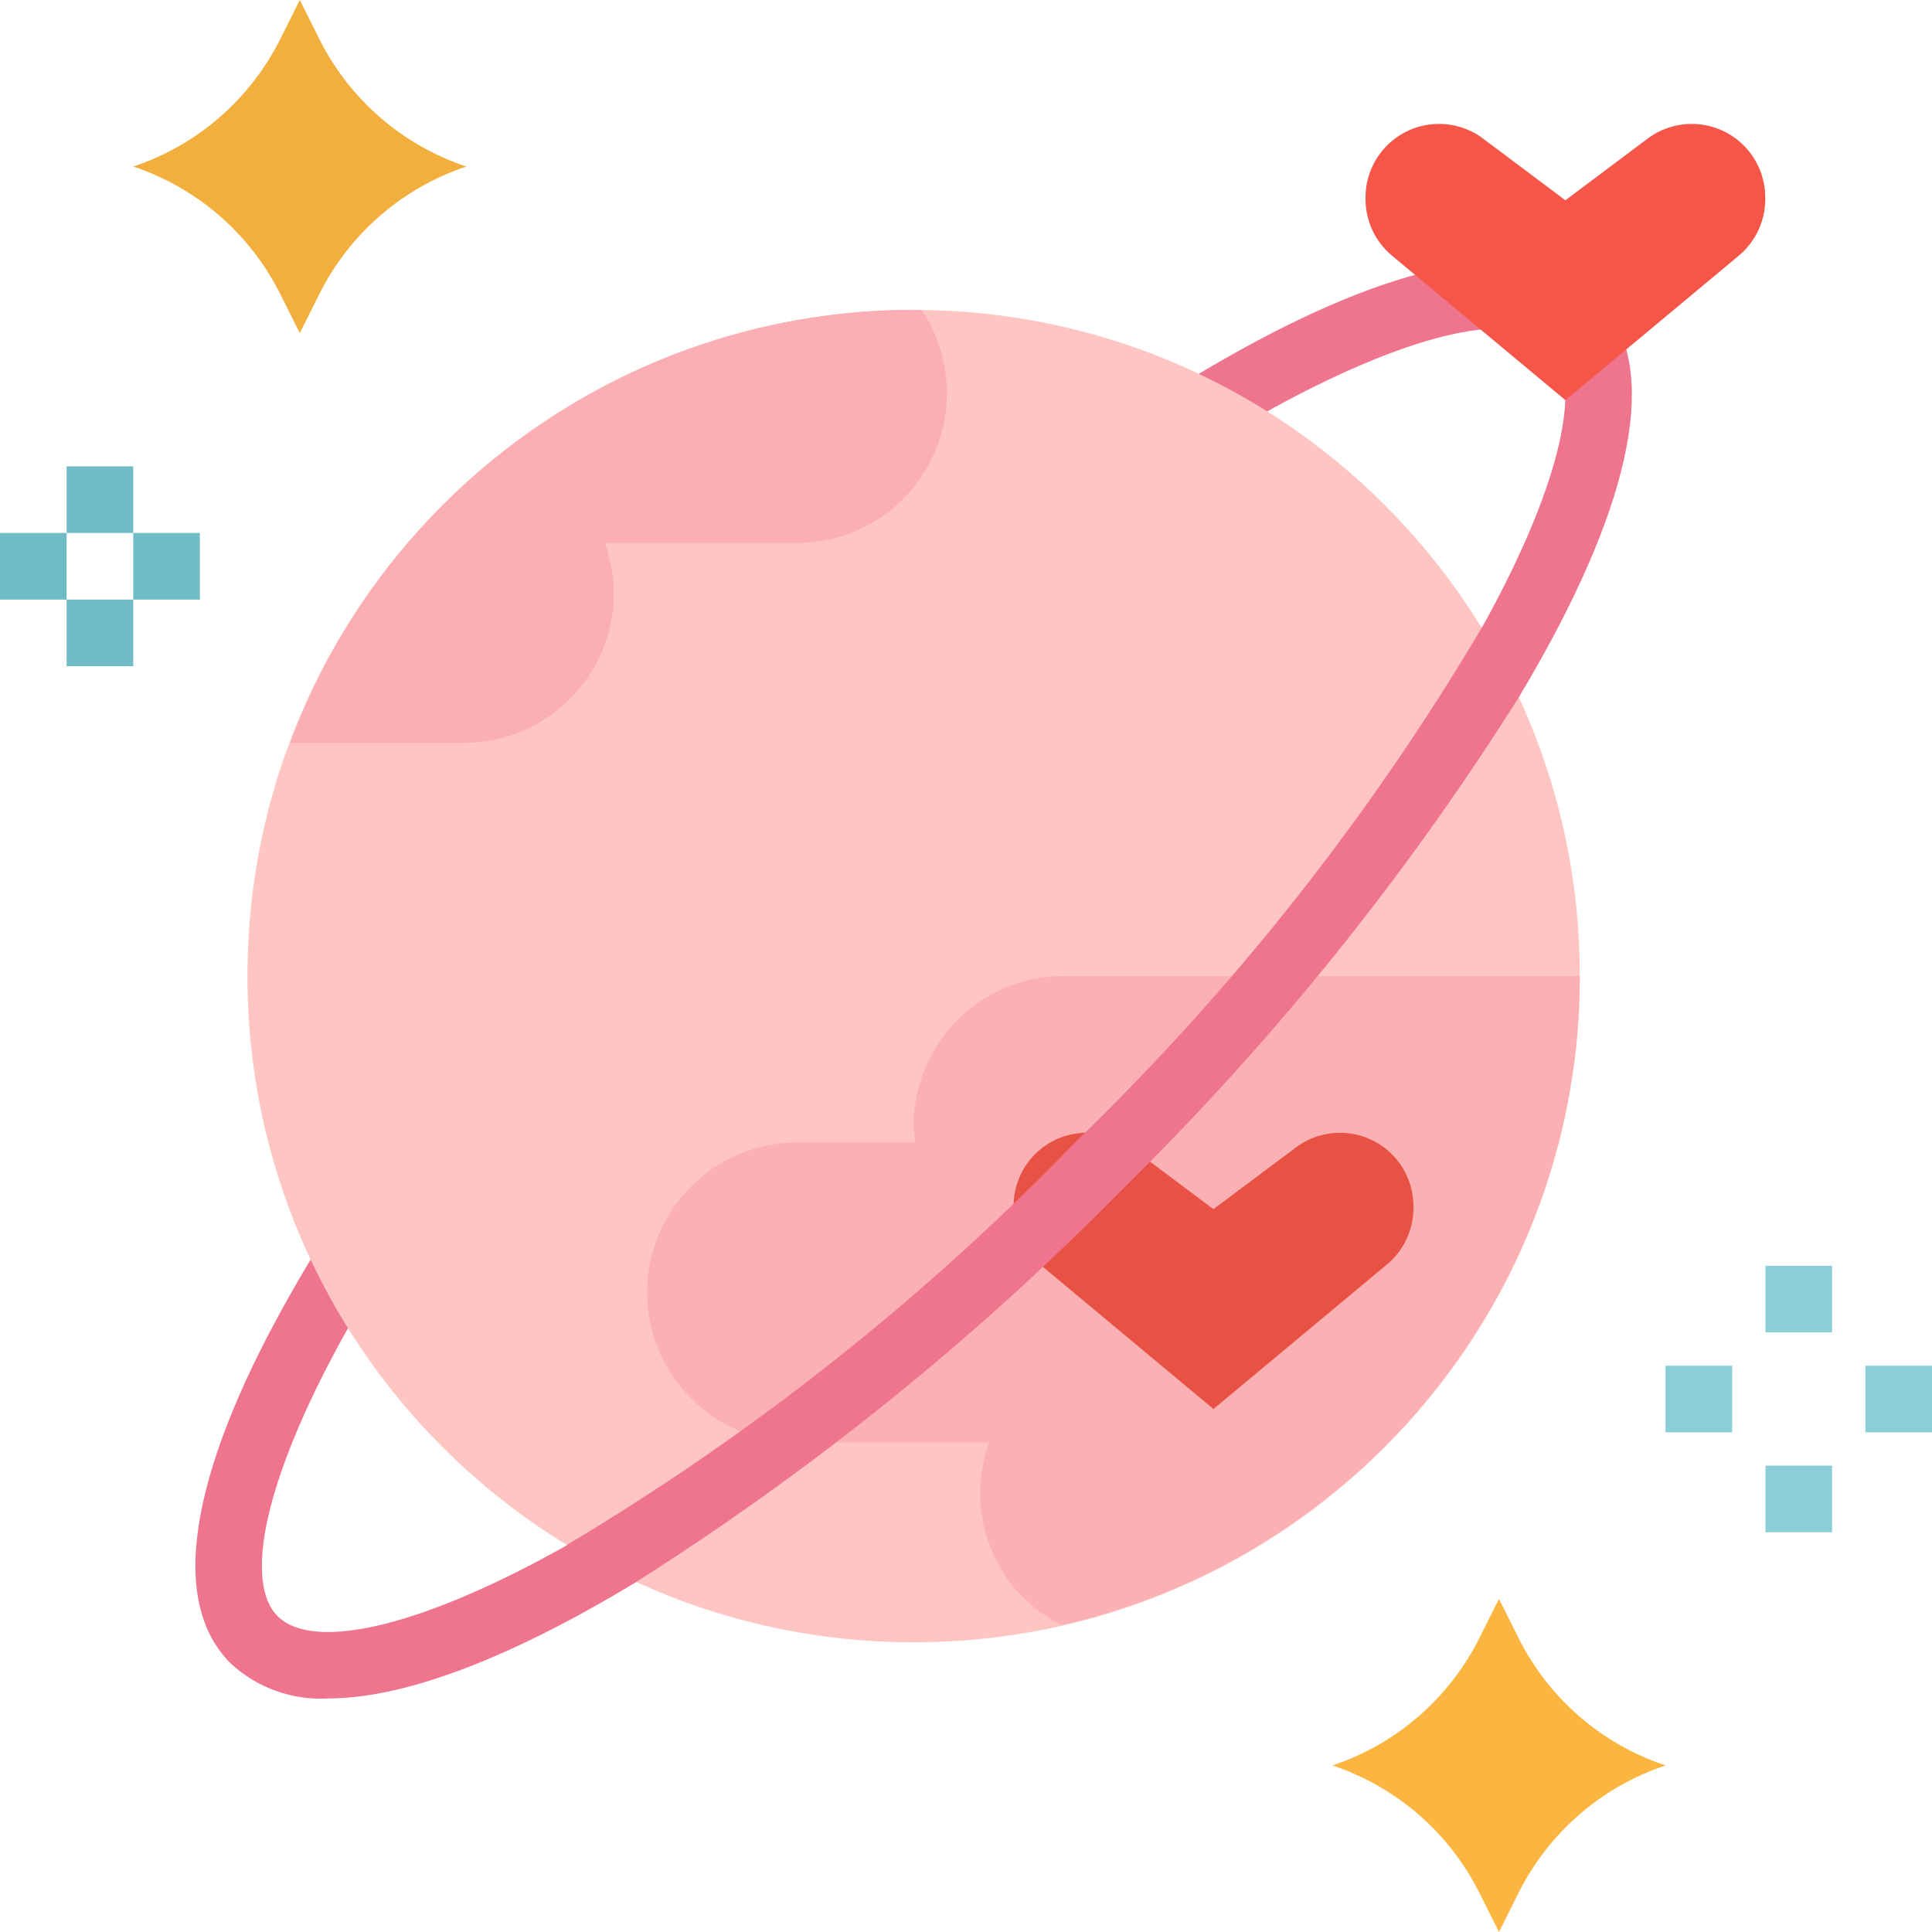 <svg height="464pt" viewBox="0 0 464 464" width="464pt" xmlns="http://www.w3.org/2000/svg"><path d="m78.809 407.91c-8.633.492-17.094-2.555-23.434-8.438-32.605-32.609 34.32-134.73 113.84-214.258 79.52-79.527 181.672-146.398 214.258-113.848 32.605 32.633-34.32 134.738-113.871 214.234-65.379 65.422-146.066 122.309-190.793 122.309zm281.305-329.023c-29.602 0-99.641 37.707-179.586 117.602-94.625 94.711-130.07 175.434-113.84 191.672 16.234 16.238 96.984-19.199 191.625-113.848s130.078-175.383 113.848-191.633c-3.363-2.797-7.691-4.16-12.047-3.793zm0 0" fill="#ef748e"/><path d="m379.426 234.426c0 88.363-71.637 160-160 160-88.367 0-160-71.637-160-160 0-88.367 71.633-160 160-160 88.363 0 160 71.633 160 160zm0 0" fill="#ffc5c3"/><path d="m219.426 270.398c.055 1.34.188 2.676.398 4h-28.398c-19.883 0-36 16.121-36 36 0 19.883 16.117 36 36 36h46.176c-6.277 16.93 1.234 35.859 17.406 43.883 72.746-16.594 124.363-81.266 124.418-155.883h-124c-19.883 0-36 16.121-36 36zm0 0" fill="#fbb1b3"/><path d="m69.695 178.398h41.73c19.879 0 36-16.117 36-36-.039-4.098-.789-8.156-2.211-12h46.211c13.254-.008 25.434-7.305 31.699-18.988 6.262-11.688 5.598-25.867-1.734-36.914-.664 0-1.301-.098-1.965-.098-66.719.039-126.406 41.492-149.73 104zm0 0" fill="#fbaeb3"/><path d="m417.602 61.398-41.648 34.707-41.648-34.707c-4.031-3.363-6.359-8.348-6.352-13.598v-.387c0-4.68 1.859-9.168 5.168-12.477 6.211-6.215 16.051-6.914 23.078-1.641l19.754 14.809 19.75-14.809c7.031-5.273 16.867-4.574 23.082 1.641 3.309 3.309 5.164 7.797 5.168 12.477v.418c-.004 5.242-2.328 10.211-6.352 13.566zm0 0" fill="#f55648"/><path d="m333.062 303.711-41.637 34.688-41.648-34.711c-4.039-3.363-6.367-8.348-6.352-13.598v-.418c-.004-4.684 1.855-9.176 5.168-12.488 6.223-6.199 16.059-6.883 23.078-1.598l19.754 14.812 19.773-14.789c7.02-5.285 16.855-4.602 23.082 1.598 3.312 3.312 5.176 7.805 5.176 12.488v.418c.008 5.258-2.336 10.25-6.395 13.598zm0 0" fill="#e85244"/><path d="m269.602 285.602c36.156-35.516 68.059-75.113 95.062-118 .473-.762.828-1.59 1.047-2.457-2.398-5.023-5.598-11.281-8.473-16l-1.359 1.598c-26.859 45.359-59.688 86.91-97.598 123.539-36.219 37.461-77.238 69.965-121.984 96.664.23.145-7.473 8.215-7.305 8.422 3.199 3.898 5.879 6.77 6.992 8 5.902-1.926 11.594-4.457 16.977-7.551 42.352-26.848 81.484-58.457 116.641-94.215zm0 0" fill="#ef748e"/><path d="m72 0-4.688 9.375c-7.242 14.488-19.945 25.508-35.312 30.625 15.367 5.117 28.07 16.137 35.312 30.625l4.688 9.375 4.688-9.375c7.242-14.488 19.945-25.508 35.312-30.625-15.367-5.117-28.07-16.137-35.312-30.625zm0 0" fill="#f3af3e"/><path d="m360 384-4.688 9.375c-7.242 14.488-19.945 25.508-35.312 30.625 15.367 5.117 28.07 16.137 35.312 30.625l4.688 9.375 4.688-9.375c7.242-14.488 19.945-25.508 35.312-30.625-15.367-5.117-28.07-16.137-35.312-30.625zm0 0" fill="#fbb540"/><g fill="#6fbbc6"><path d="m16 112h16v16h-16zm0 0"/><path d="m16 144h16v16h-16zm0 0"/><path d="m0 128h16v16h-16zm0 0"/><path d="m32 128h16v16h-16zm0 0"/></g><path d="m424 304h16v16h-16zm0 0" fill="#8aced8"/><path d="m424 352h16v16h-16zm0 0" fill="#8aced8"/><path d="m448 328h16v16h-16zm0 0" fill="#8aced8"/><path d="m400 328h16v16h-16zm0 0" fill="#8aced8"/></svg>